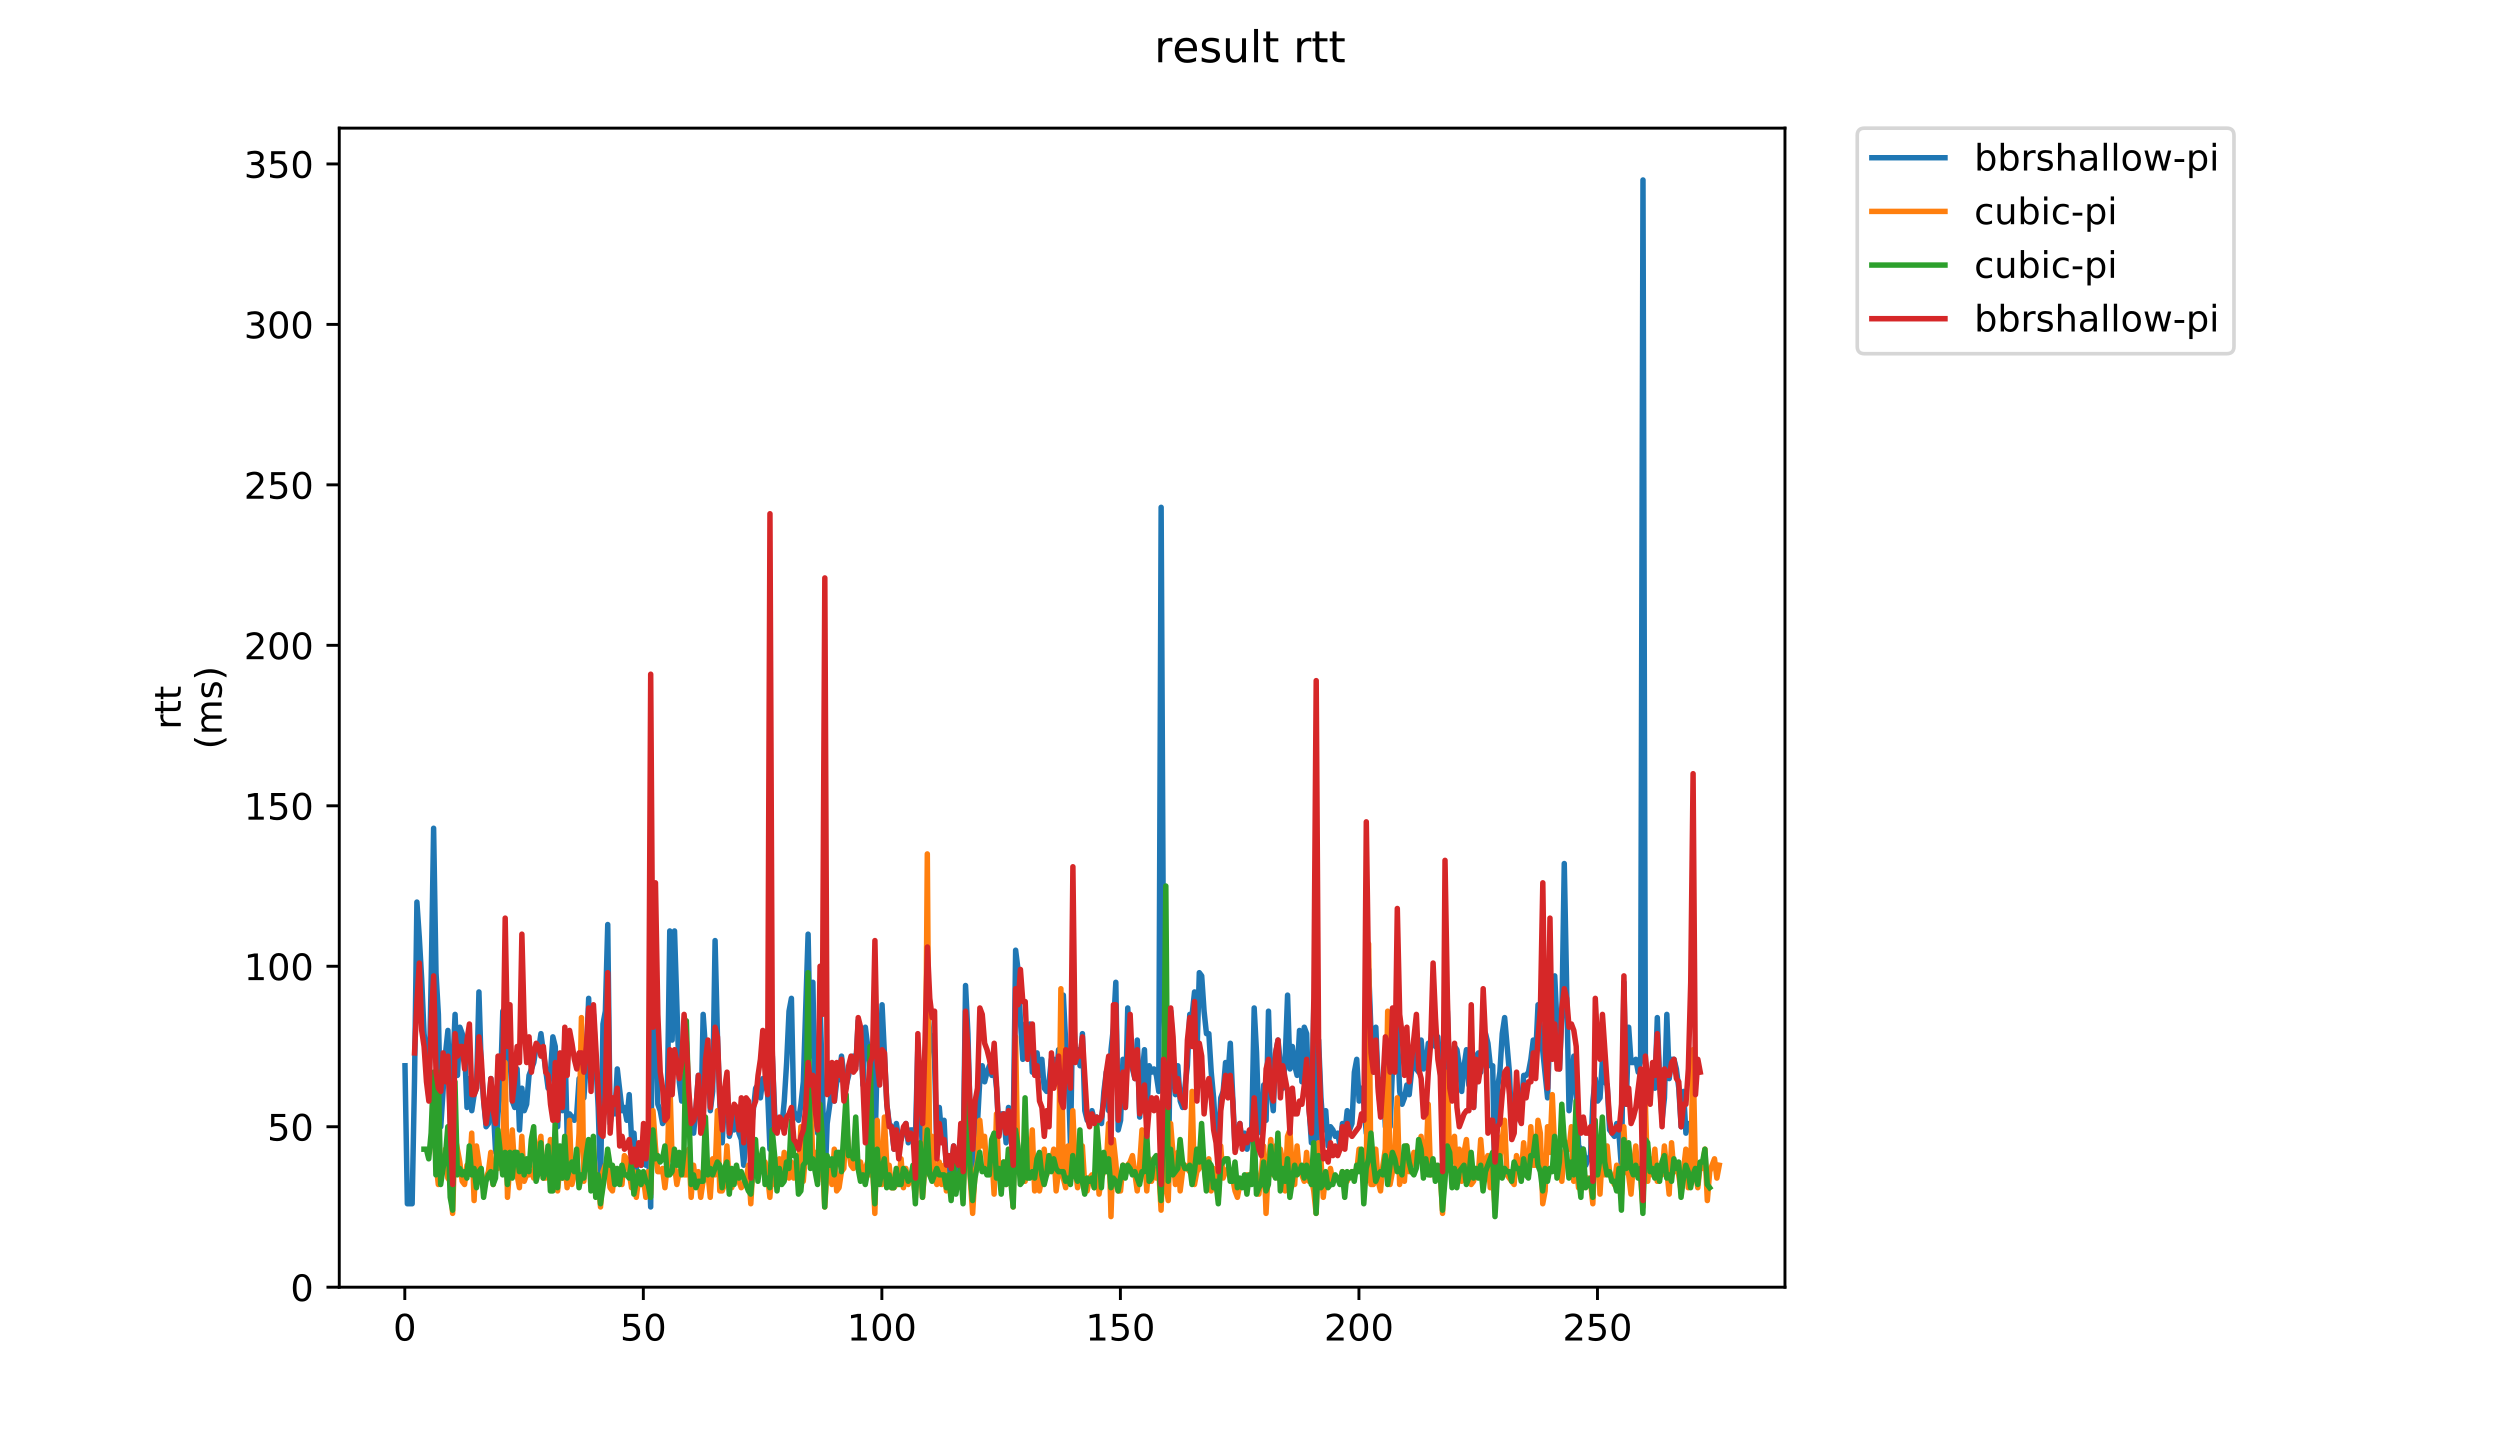 <?xml version="1.0" encoding="utf-8" standalone="no"?>
<!DOCTYPE svg PUBLIC "-//W3C//DTD SVG 1.1//EN"
  "http://www.w3.org/Graphics/SVG/1.1/DTD/svg11.dtd">
<!-- Created with matplotlib (https://matplotlib.org/) -->
<svg height="396pt" version="1.1" viewBox="0 0 684 396" width="684pt" xmlns="http://www.w3.org/2000/svg" xmlns:xlink="http://www.w3.org/1999/xlink">
 <defs>
  <style type="text/css">
*{stroke-linecap:butt;stroke-linejoin:round;}
  </style>
 </defs>
 <g id="figure_1">
  <g id="patch_1">
   <path d="M 0 396 
L 684 396 
L 684 0 
L 0 0 
z
" style="fill:#ffffff;"/>
  </g>
  <g id="axes_1">
   <g id="patch_2">
    <path d="M 92.824 352.174 
L 488.365 352.174 
L 488.365 35.062 
L 92.824 35.062 
z
" style="fill:#ffffff;"/>
   </g>
   <g id="matplotlib.axis_1">
    <g id="xtick_1">
     <g id="line2d_1">
      <defs>
       <path d="M 0 0 
L 0 3.5 
" id="ma678c52f8b" style="stroke:#000000;stroke-width:0.8;"/>
      </defs>
      <g>
       <use style="stroke:#000000;stroke-width:0.8;" x="110.752" xlink:href="#ma678c52f8b" y="352.174"/>
      </g>
     </g>
     <g id="text_1">
      <!-- 0 -->
      <defs>
       <path d="M 31.781 66.406 
Q 24.172 66.406 20.328 58.906 
Q 16.5 51.422 16.5 36.375 
Q 16.5 21.391 20.328 13.891 
Q 24.172 6.391 31.781 6.391 
Q 39.453 6.391 43.281 13.891 
Q 47.125 21.391 47.125 36.375 
Q 47.125 51.422 43.281 58.906 
Q 39.453 66.406 31.781 66.406 
z
M 31.781 74.219 
Q 44.047 74.219 50.516 64.516 
Q 56.984 54.828 56.984 36.375 
Q 56.984 17.969 50.516 8.266 
Q 44.047 -1.422 31.781 -1.422 
Q 19.531 -1.422 13.062 8.266 
Q 6.594 17.969 6.594 36.375 
Q 6.594 54.828 13.062 64.516 
Q 19.531 74.219 31.781 74.219 
z
" id="DejaVuSans-48"/>
      </defs>
      <g transform="translate(107.571 366.773)scale(0.1 -0.1)">
       <use xlink:href="#DejaVuSans-48"/>
      </g>
     </g>
    </g>
    <g id="xtick_2">
     <g id="line2d_2">
      <g>
       <use style="stroke:#000000;stroke-width:0.8;" x="176.016" xlink:href="#ma678c52f8b" y="352.174"/>
      </g>
     </g>
     <g id="text_2">
      <!-- 50 -->
      <defs>
       <path d="M 10.797 72.906 
L 49.516 72.906 
L 49.516 64.594 
L 19.828 64.594 
L 19.828 46.734 
Q 21.969 47.469 24.109 47.828 
Q 26.266 48.188 28.422 48.188 
Q 40.625 48.188 47.75 41.5 
Q 54.891 34.812 54.891 23.391 
Q 54.891 11.625 47.562 5.094 
Q 40.234 -1.422 26.906 -1.422 
Q 22.312 -1.422 17.547 -0.641 
Q 12.797 0.141 7.719 1.703 
L 7.719 11.625 
Q 12.109 9.234 16.797 8.062 
Q 21.484 6.891 26.703 6.891 
Q 35.156 6.891 40.078 11.328 
Q 45.016 15.766 45.016 23.391 
Q 45.016 31 40.078 35.438 
Q 35.156 39.891 26.703 39.891 
Q 22.75 39.891 18.812 39.016 
Q 14.891 38.141 10.797 36.281 
z
" id="DejaVuSans-53"/>
      </defs>
      <g transform="translate(169.653 366.773)scale(0.1 -0.1)">
       <use xlink:href="#DejaVuSans-53"/>
       <use x="63.623" xlink:href="#DejaVuSans-48"/>
      </g>
     </g>
    </g>
    <g id="xtick_3">
     <g id="line2d_3">
      <g>
       <use style="stroke:#000000;stroke-width:0.8;" x="241.279" xlink:href="#ma678c52f8b" y="352.174"/>
      </g>
     </g>
     <g id="text_3">
      <!-- 100 -->
      <defs>
       <path d="M 12.406 8.297 
L 28.516 8.297 
L 28.516 63.922 
L 10.984 60.406 
L 10.984 69.391 
L 28.422 72.906 
L 38.281 72.906 
L 38.281 8.297 
L 54.391 8.297 
L 54.391 0 
L 12.406 0 
z
" id="DejaVuSans-49"/>
      </defs>
      <g transform="translate(231.735 366.773)scale(0.1 -0.1)">
       <use xlink:href="#DejaVuSans-49"/>
       <use x="63.623" xlink:href="#DejaVuSans-48"/>
       <use x="127.246" xlink:href="#DejaVuSans-48"/>
      </g>
     </g>
    </g>
    <g id="xtick_4">
     <g id="line2d_4">
      <g>
       <use style="stroke:#000000;stroke-width:0.8;" x="306.542" xlink:href="#ma678c52f8b" y="352.174"/>
      </g>
     </g>
     <g id="text_4">
      <!-- 150 -->
      <g transform="translate(296.999 366.773)scale(0.1 -0.1)">
       <use xlink:href="#DejaVuSans-49"/>
       <use x="63.623" xlink:href="#DejaVuSans-53"/>
       <use x="127.246" xlink:href="#DejaVuSans-48"/>
      </g>
     </g>
    </g>
    <g id="xtick_5">
     <g id="line2d_5">
      <g>
       <use style="stroke:#000000;stroke-width:0.8;" x="371.806" xlink:href="#ma678c52f8b" y="352.174"/>
      </g>
     </g>
     <g id="text_5">
      <!-- 200 -->
      <defs>
       <path d="M 19.188 8.297 
L 53.609 8.297 
L 53.609 0 
L 7.328 0 
L 7.328 8.297 
Q 12.938 14.109 22.625 23.891 
Q 32.328 33.688 34.812 36.531 
Q 39.547 41.844 41.422 45.531 
Q 43.312 49.219 43.312 52.781 
Q 43.312 58.594 39.234 62.25 
Q 35.156 65.922 28.609 65.922 
Q 23.969 65.922 18.812 64.312 
Q 13.672 62.703 7.812 59.422 
L 7.812 69.391 
Q 13.766 71.781 18.938 73 
Q 24.125 74.219 28.422 74.219 
Q 39.75 74.219 46.484 68.547 
Q 53.219 62.891 53.219 53.422 
Q 53.219 48.922 51.531 44.891 
Q 49.859 40.875 45.406 35.406 
Q 44.188 33.984 37.641 27.219 
Q 31.109 20.453 19.188 8.297 
z
" id="DejaVuSans-50"/>
      </defs>
      <g transform="translate(362.262 366.773)scale(0.1 -0.1)">
       <use xlink:href="#DejaVuSans-50"/>
       <use x="63.623" xlink:href="#DejaVuSans-48"/>
       <use x="127.246" xlink:href="#DejaVuSans-48"/>
      </g>
     </g>
    </g>
    <g id="xtick_6">
     <g id="line2d_6">
      <g>
       <use style="stroke:#000000;stroke-width:0.8;" x="437.069" xlink:href="#ma678c52f8b" y="352.174"/>
      </g>
     </g>
     <g id="text_6">
      <!-- 250 -->
      <g transform="translate(427.525 366.773)scale(0.1 -0.1)">
       <use xlink:href="#DejaVuSans-50"/>
       <use x="63.623" xlink:href="#DejaVuSans-53"/>
       <use x="127.246" xlink:href="#DejaVuSans-48"/>
      </g>
     </g>
    </g>
   </g>
   <g id="matplotlib.axis_2">
    <g id="ytick_1">
     <g id="line2d_7">
      <defs>
       <path d="M 0 0 
L -3.5 0 
" id="m880431f01e" style="stroke:#000000;stroke-width:0.8;"/>
      </defs>
      <g>
       <use style="stroke:#000000;stroke-width:0.8;" x="92.824" xlink:href="#m880431f01e" y="352.174"/>
      </g>
     </g>
     <g id="text_7">
      <!-- 0 -->
      <g transform="translate(79.461 355.973)scale(0.1 -0.1)">
       <use xlink:href="#DejaVuSans-48"/>
      </g>
     </g>
    </g>
    <g id="ytick_2">
     <g id="line2d_8">
      <g>
       <use style="stroke:#000000;stroke-width:0.8;" x="92.824" xlink:href="#m880431f01e" y="308.271"/>
      </g>
     </g>
     <g id="text_8">
      <!-- 50 -->
      <g transform="translate(73.099 312.07)scale(0.1 -0.1)">
       <use xlink:href="#DejaVuSans-53"/>
       <use x="63.623" xlink:href="#DejaVuSans-48"/>
      </g>
     </g>
    </g>
    <g id="ytick_3">
     <g id="line2d_9">
      <g>
       <use style="stroke:#000000;stroke-width:0.8;" x="92.824" xlink:href="#m880431f01e" y="264.368"/>
      </g>
     </g>
     <g id="text_9">
      <!-- 100 -->
      <g transform="translate(66.736 268.167)scale(0.1 -0.1)">
       <use xlink:href="#DejaVuSans-49"/>
       <use x="63.623" xlink:href="#DejaVuSans-48"/>
       <use x="127.246" xlink:href="#DejaVuSans-48"/>
      </g>
     </g>
    </g>
    <g id="ytick_4">
     <g id="line2d_10">
      <g>
       <use style="stroke:#000000;stroke-width:0.8;" x="92.824" xlink:href="#m880431f01e" y="220.465"/>
      </g>
     </g>
     <g id="text_10">
      <!-- 150 -->
      <g transform="translate(66.736 224.264)scale(0.1 -0.1)">
       <use xlink:href="#DejaVuSans-49"/>
       <use x="63.623" xlink:href="#DejaVuSans-53"/>
       <use x="127.246" xlink:href="#DejaVuSans-48"/>
      </g>
     </g>
    </g>
    <g id="ytick_5">
     <g id="line2d_11">
      <g>
       <use style="stroke:#000000;stroke-width:0.8;" x="92.824" xlink:href="#m880431f01e" y="176.562"/>
      </g>
     </g>
     <g id="text_11">
      <!-- 200 -->
      <g transform="translate(66.736 180.361)scale(0.1 -0.1)">
       <use xlink:href="#DejaVuSans-50"/>
       <use x="63.623" xlink:href="#DejaVuSans-48"/>
       <use x="127.246" xlink:href="#DejaVuSans-48"/>
      </g>
     </g>
    </g>
    <g id="ytick_6">
     <g id="line2d_12">
      <g>
       <use style="stroke:#000000;stroke-width:0.8;" x="92.824" xlink:href="#m880431f01e" y="132.659"/>
      </g>
     </g>
     <g id="text_12">
      <!-- 250 -->
      <g transform="translate(66.736 136.458)scale(0.1 -0.1)">
       <use xlink:href="#DejaVuSans-50"/>
       <use x="63.623" xlink:href="#DejaVuSans-53"/>
       <use x="127.246" xlink:href="#DejaVuSans-48"/>
      </g>
     </g>
    </g>
    <g id="ytick_7">
     <g id="line2d_13">
      <g>
       <use style="stroke:#000000;stroke-width:0.8;" x="92.824" xlink:href="#m880431f01e" y="88.756"/>
      </g>
     </g>
     <g id="text_13">
      <!-- 300 -->
      <defs>
       <path d="M 40.578 39.312 
Q 47.656 37.797 51.625 33 
Q 55.609 28.219 55.609 21.188 
Q 55.609 10.406 48.188 4.484 
Q 40.766 -1.422 27.094 -1.422 
Q 22.516 -1.422 17.656 -0.516 
Q 12.797 0.391 7.625 2.203 
L 7.625 11.719 
Q 11.719 9.328 16.594 8.109 
Q 21.484 6.891 26.812 6.891 
Q 36.078 6.891 40.938 10.547 
Q 45.797 14.203 45.797 21.188 
Q 45.797 27.641 41.281 31.266 
Q 36.766 34.906 28.719 34.906 
L 20.219 34.906 
L 20.219 43.016 
L 29.109 43.016 
Q 36.375 43.016 40.234 45.922 
Q 44.094 48.828 44.094 54.297 
Q 44.094 59.906 40.109 62.906 
Q 36.141 65.922 28.719 65.922 
Q 24.656 65.922 20.016 65.031 
Q 15.375 64.156 9.812 62.312 
L 9.812 71.094 
Q 15.438 72.656 20.344 73.438 
Q 25.25 74.219 29.594 74.219 
Q 40.828 74.219 47.359 69.109 
Q 53.906 64.016 53.906 55.328 
Q 53.906 49.266 50.438 45.094 
Q 46.969 40.922 40.578 39.312 
z
" id="DejaVuSans-51"/>
      </defs>
      <g transform="translate(66.736 92.555)scale(0.1 -0.1)">
       <use xlink:href="#DejaVuSans-51"/>
       <use x="63.623" xlink:href="#DejaVuSans-48"/>
       <use x="127.246" xlink:href="#DejaVuSans-48"/>
      </g>
     </g>
    </g>
    <g id="ytick_8">
     <g id="line2d_14">
      <g>
       <use style="stroke:#000000;stroke-width:0.8;" x="92.824" xlink:href="#m880431f01e" y="44.853"/>
      </g>
     </g>
     <g id="text_14">
      <!-- 350 -->
      <g transform="translate(66.736 48.652)scale(0.1 -0.1)">
       <use xlink:href="#DejaVuSans-51"/>
       <use x="63.623" xlink:href="#DejaVuSans-53"/>
       <use x="127.246" xlink:href="#DejaVuSans-48"/>
      </g>
     </g>
    </g>
    <g id="text_15">
     <!-- rtt -->
     <defs>
      <path d="M 41.109 46.297 
Q 39.594 47.172 37.812 47.578 
Q 36.031 48 33.891 48 
Q 26.266 48 22.188 43.047 
Q 18.109 38.094 18.109 28.812 
L 18.109 0 
L 9.078 0 
L 9.078 54.688 
L 18.109 54.688 
L 18.109 46.188 
Q 20.953 51.172 25.484 53.578 
Q 30.031 56 36.531 56 
Q 37.453 56 38.578 55.875 
Q 39.703 55.766 41.062 55.516 
z
" id="DejaVuSans-114"/>
      <path d="M 18.312 70.219 
L 18.312 54.688 
L 36.812 54.688 
L 36.812 47.703 
L 18.312 47.703 
L 18.312 18.016 
Q 18.312 11.328 20.141 9.422 
Q 21.969 7.516 27.594 7.516 
L 36.812 7.516 
L 36.812 0 
L 27.594 0 
Q 17.188 0 13.234 3.875 
Q 9.281 7.766 9.281 18.016 
L 9.281 47.703 
L 2.688 47.703 
L 2.688 54.688 
L 9.281 54.688 
L 9.281 70.219 
z
" id="DejaVuSans-116"/>
     </defs>
     <g transform="translate(49.459 199.594)rotate(-90)scale(0.1 -0.1)">
      <use xlink:href="#DejaVuSans-114"/>
      <use x="41.113" xlink:href="#DejaVuSans-116"/>
      <use x="80.322" xlink:href="#DejaVuSans-116"/>
     </g>
     <!-- (ms) -->
     <defs>
      <path d="M 31 75.875 
Q 24.469 64.656 21.281 53.656 
Q 18.109 42.672 18.109 31.391 
Q 18.109 20.125 21.312 9.062 
Q 24.516 -2 31 -13.188 
L 23.188 -13.188 
Q 15.875 -1.703 12.234 9.375 
Q 8.594 20.453 8.594 31.391 
Q 8.594 42.281 12.203 53.312 
Q 15.828 64.359 23.188 75.875 
z
" id="DejaVuSans-40"/>
      <path d="M 52 44.188 
Q 55.375 50.25 60.062 53.125 
Q 64.75 56 71.094 56 
Q 79.641 56 84.281 50.016 
Q 88.922 44.047 88.922 33.016 
L 88.922 0 
L 79.891 0 
L 79.891 32.719 
Q 79.891 40.578 77.094 44.375 
Q 74.312 48.188 68.609 48.188 
Q 61.625 48.188 57.562 43.547 
Q 53.516 38.922 53.516 30.906 
L 53.516 0 
L 44.484 0 
L 44.484 32.719 
Q 44.484 40.625 41.703 44.406 
Q 38.922 48.188 33.109 48.188 
Q 26.219 48.188 22.156 43.531 
Q 18.109 38.875 18.109 30.906 
L 18.109 0 
L 9.078 0 
L 9.078 54.688 
L 18.109 54.688 
L 18.109 46.188 
Q 21.188 51.219 25.484 53.609 
Q 29.781 56 35.688 56 
Q 41.656 56 45.828 52.969 
Q 50 49.953 52 44.188 
z
" id="DejaVuSans-109"/>
      <path d="M 44.281 53.078 
L 44.281 44.578 
Q 40.484 46.531 36.375 47.5 
Q 32.281 48.484 27.875 48.484 
Q 21.188 48.484 17.844 46.438 
Q 14.5 44.391 14.5 40.281 
Q 14.5 37.156 16.891 35.375 
Q 19.281 33.594 26.516 31.984 
L 29.594 31.297 
Q 39.156 29.25 43.188 25.516 
Q 47.219 21.781 47.219 15.094 
Q 47.219 7.469 41.188 3.016 
Q 35.156 -1.422 24.609 -1.422 
Q 20.219 -1.422 15.453 -0.562 
Q 10.688 0.297 5.422 2 
L 5.422 11.281 
Q 10.406 8.688 15.234 7.391 
Q 20.062 6.109 24.812 6.109 
Q 31.156 6.109 34.562 8.281 
Q 37.984 10.453 37.984 14.406 
Q 37.984 18.062 35.516 20.016 
Q 33.062 21.969 24.703 23.781 
L 21.578 24.516 
Q 13.234 26.266 9.516 29.906 
Q 5.812 33.547 5.812 39.891 
Q 5.812 47.609 11.281 51.797 
Q 16.75 56 26.812 56 
Q 31.781 56 36.172 55.266 
Q 40.578 54.547 44.281 53.078 
z
" id="DejaVuSans-115"/>
      <path d="M 8.016 75.875 
L 15.828 75.875 
Q 23.141 64.359 26.781 53.312 
Q 30.422 42.281 30.422 31.391 
Q 30.422 20.453 26.781 9.375 
Q 23.141 -1.703 15.828 -13.188 
L 8.016 -13.188 
Q 14.5 -2 17.703 9.062 
Q 20.906 20.125 20.906 31.391 
Q 20.906 42.672 17.703 53.656 
Q 14.5 64.656 8.016 75.875 
z
" id="DejaVuSans-41"/>
     </defs>
     <g transform="translate(60.657 204.995)rotate(-90)scale(0.1 -0.1)">
      <use xlink:href="#DejaVuSans-40"/>
      <use x="39.014" xlink:href="#DejaVuSans-109"/>
      <use x="136.426" xlink:href="#DejaVuSans-115"/>
      <use x="188.525" xlink:href="#DejaVuSans-41"/>
     </g>
    </g>
   </g>
   <g id="line2d_15">
    <path clip-path="url(#p7131987685)" d="M 110.803 291.588 
L 111.456 329.345 
L 112.761 329.345 
L 113.414 295.1 
L 114.066 246.807 
L 114.719 256.466 
L 115.371 267.88 
L 116.024 282.807 
L 116.677 288.954 
L 117.329 300.369 
L 117.982 267.002 
L 118.635 226.611 
L 119.287 266.124 
L 119.94 277.539 
L 120.593 308.271 
L 121.898 288.076 
L 122.55 281.929 
L 123.203 307.393 
L 124.508 277.539 
L 125.161 294.222 
L 125.814 281.051 
L 126.466 282.807 
L 127.119 287.198 
L 127.772 303.003 
L 128.424 295.1 
L 129.077 303.881 
L 129.729 299.491 
L 130.382 297.734 
L 131.035 271.393 
L 131.687 292.466 
L 132.34 301.247 
L 132.993 308.271 
L 133.645 307.393 
L 134.298 295.1 
L 134.951 303.003 
L 135.603 315.296 
L 136.256 304.759 
L 136.908 297.734 
L 137.561 276.661 
L 138.214 275.783 
L 138.866 292.466 
L 139.519 288.954 
L 140.172 301.247 
L 140.824 303.003 
L 141.477 292.466 
L 142.129 309.149 
L 142.782 297.734 
L 143.435 303.881 
L 144.087 302.125 
L 144.74 294.222 
L 146.045 290.71 
L 146.698 286.32 
L 147.351 287.198 
L 148.003 282.807 
L 149.961 297.734 
L 150.614 293.344 
L 151.266 283.685 
L 151.919 286.32 
L 152.572 308.271 
L 153.224 290.71 
L 153.877 303.881 
L 154.53 284.563 
L 155.182 310.905 
L 155.835 304.759 
L 157.14 306.515 
L 157.793 304.759 
L 158.445 295.1 
L 159.098 298.612 
L 159.751 300.369 
L 160.403 290.71 
L 161.056 273.149 
L 161.709 295.978 
L 162.361 277.539 
L 163.666 303.003 
L 164.319 324.076 
L 164.972 280.173 
L 165.624 276.661 
L 166.277 252.953 
L 166.93 307.393 
L 167.582 302.125 
L 168.235 304.759 
L 168.887 292.466 
L 170.193 303.881 
L 170.845 303.003 
L 171.498 306.515 
L 172.151 299.491 
L 172.803 311.783 
L 173.456 310.027 
L 174.109 319.686 
L 174.761 313.539 
L 175.414 318.808 
L 176.066 312.661 
L 176.719 318.808 
L 177.372 313.539 
L 178.024 330.223 
L 178.677 245.929 
L 179.33 276.661 
L 179.982 302.125 
L 180.635 303.881 
L 181.288 307.393 
L 181.94 306.515 
L 182.593 299.491 
L 183.245 254.709 
L 183.898 284.563 
L 184.551 254.709 
L 185.856 295.978 
L 186.509 301.247 
L 187.161 294.222 
L 187.814 298.612 
L 188.467 302.125 
L 189.119 304.759 
L 189.772 310.027 
L 190.424 303.003 
L 191.077 294.222 
L 191.73 308.271 
L 192.382 277.539 
L 193.035 287.198 
L 193.688 288.954 
L 194.34 303.881 
L 194.993 298.612 
L 195.645 257.344 
L 196.298 283.685 
L 196.951 302.125 
L 197.603 312.661 
L 198.256 299.491 
L 198.909 296.856 
L 199.561 310.905 
L 200.214 308.271 
L 200.867 309.149 
L 201.519 303.003 
L 202.172 310.027 
L 202.824 311.783 
L 203.477 318.808 
L 204.13 310.905 
L 204.782 312.661 
L 205.435 310.027 
L 206.74 297.734 
L 207.393 296.856 
L 208.046 300.369 
L 208.698 295.1 
L 210.003 298.612 
L 210.656 314.418 
L 211.309 288.954 
L 211.961 304.759 
L 212.614 309.149 
L 213.267 307.393 
L 213.919 308.271 
L 214.572 301.247 
L 215.225 290.71 
L 215.877 276.661 
L 216.53 273.149 
L 217.182 303.881 
L 217.835 305.637 
L 218.488 306.515 
L 219.14 302.125 
L 219.793 295.978 
L 221.098 255.587 
L 221.751 288.954 
L 222.403 268.758 
L 223.056 304.759 
L 223.709 310.027 
L 224.361 274.027 
L 225.014 296.856 
L 225.667 324.954 
L 226.319 307.393 
L 227.625 297.734 
L 228.277 301.247 
L 228.93 295.978 
L 229.582 295.1 
L 230.235 288.954 
L 230.888 294.222 
L 231.54 296.856 
L 232.193 294.222 
L 232.846 289.832 
L 233.498 288.954 
L 234.151 291.588 
L 234.804 279.295 
L 235.456 283.685 
L 236.109 296.856 
L 236.761 281.051 
L 238.067 291.588 
L 238.719 288.076 
L 239.372 315.296 
L 240.025 288.076 
L 240.677 293.344 
L 241.33 274.905 
L 242.635 302.125 
L 243.288 307.393 
L 243.94 308.271 
L 244.593 314.418 
L 245.246 307.393 
L 245.898 311.783 
L 246.551 311.783 
L 247.204 309.149 
L 247.856 307.393 
L 248.509 312.661 
L 249.161 309.149 
L 249.814 309.149 
L 250.467 310.905 
L 251.119 286.32 
L 251.772 303.003 
L 252.425 315.296 
L 253.077 291.588 
L 253.73 274.905 
L 254.383 282.807 
L 255.035 283.685 
L 255.688 289.832 
L 256.34 315.296 
L 256.993 303.003 
L 257.646 310.905 
L 258.298 306.515 
L 258.951 320.564 
L 259.604 317.052 
L 260.256 320.564 
L 260.909 313.539 
L 261.562 317.93 
L 262.214 320.564 
L 262.867 310.905 
L 263.519 317.93 
L 264.172 269.636 
L 264.825 282.807 
L 265.477 307.393 
L 266.13 323.198 
L 266.783 307.393 
L 267.435 307.393 
L 268.088 295.1 
L 268.741 291.588 
L 269.393 295.978 
L 270.046 293.344 
L 270.698 291.588 
L 271.351 294.222 
L 272.004 291.588 
L 272.656 297.734 
L 273.309 310.027 
L 273.962 304.759 
L 274.614 304.759 
L 275.267 312.661 
L 275.919 303.003 
L 276.572 310.027 
L 277.225 308.271 
L 277.877 259.978 
L 278.53 265.246 
L 279.183 279.295 
L 279.835 289.832 
L 280.488 280.173 
L 281.141 285.442 
L 281.793 280.173 
L 282.446 293.344 
L 283.098 293.344 
L 283.751 288.076 
L 284.404 294.222 
L 285.056 289.832 
L 285.709 297.734 
L 286.362 298.612 
L 287.014 295.978 
L 287.667 289.832 
L 288.32 289.832 
L 288.972 295.978 
L 289.625 287.198 
L 290.277 298.612 
L 290.93 272.271 
L 291.583 285.442 
L 292.235 293.344 
L 292.888 313.539 
L 293.541 274.027 
L 294.193 288.076 
L 294.846 287.198 
L 295.499 291.588 
L 296.151 282.807 
L 296.804 303.881 
L 297.456 306.515 
L 298.109 306.515 
L 298.762 303.881 
L 299.414 306.515 
L 300.067 305.637 
L 301.372 307.393 
L 302.025 298.612 
L 302.677 293.344 
L 303.33 303.881 
L 303.983 287.198 
L 304.635 281.051 
L 305.288 268.758 
L 305.941 309.149 
L 306.593 306.515 
L 307.246 289.832 
L 307.899 303.003 
L 308.551 275.783 
L 309.204 287.198 
L 309.856 292.466 
L 310.509 295.1 
L 311.162 284.563 
L 311.814 305.637 
L 312.467 294.222 
L 313.12 287.198 
L 313.772 304.759 
L 314.425 291.588 
L 315.078 293.344 
L 315.73 292.466 
L 316.383 294.222 
L 317.035 298.612 
L 317.688 138.805 
L 318.341 267.88 
L 319.646 323.198 
L 320.299 276.661 
L 321.604 299.491 
L 322.256 291.588 
L 322.909 301.247 
L 323.562 303.003 
L 324.867 291.588 
L 325.52 277.539 
L 326.172 277.539 
L 326.825 271.393 
L 327.478 288.954 
L 328.13 266.124 
L 328.783 267.002 
L 329.435 276.661 
L 330.088 282.807 
L 330.741 282.807 
L 331.393 293.344 
L 332.046 300.369 
L 332.699 310.905 
L 333.351 313.539 
L 334.004 300.369 
L 334.657 298.612 
L 335.309 290.71 
L 335.962 294.222 
L 336.614 285.442 
L 337.92 314.418 
L 338.572 310.027 
L 339.225 307.393 
L 339.878 312.661 
L 340.53 310.027 
L 341.183 314.418 
L 341.836 310.905 
L 342.488 308.271 
L 343.141 275.783 
L 343.793 288.076 
L 344.446 308.271 
L 345.099 310.027 
L 345.751 296.856 
L 346.404 306.515 
L 347.057 276.661 
L 347.709 297.734 
L 348.362 303.881 
L 349.014 288.076 
L 349.667 284.563 
L 350.972 297.734 
L 351.625 289.832 
L 352.278 272.271 
L 352.93 292.466 
L 353.583 286.32 
L 354.236 291.588 
L 354.888 294.222 
L 355.541 281.929 
L 356.193 295.978 
L 356.846 281.051 
L 357.499 282.807 
L 358.151 303.003 
L 358.804 312.661 
L 359.457 274.905 
L 360.109 329.345 
L 360.762 284.563 
L 361.415 300.369 
L 362.067 309.149 
L 362.72 303.881 
L 363.372 313.539 
L 364.025 308.271 
L 364.678 309.149 
L 365.33 310.905 
L 365.983 310.027 
L 366.636 313.539 
L 367.288 307.393 
L 367.941 310.027 
L 368.594 303.881 
L 369.246 309.149 
L 369.899 307.393 
L 370.551 293.344 
L 371.204 289.832 
L 371.857 301.247 
L 372.509 297.734 
L 373.162 302.125 
L 373.815 310.027 
L 374.467 265.246 
L 375.12 282.807 
L 375.772 293.344 
L 376.425 281.051 
L 377.078 296.856 
L 377.73 303.881 
L 378.383 295.1 
L 379.036 308.271 
L 379.688 303.881 
L 380.341 308.271 
L 381.646 275.783 
L 382.299 281.929 
L 382.951 298.612 
L 383.604 302.125 
L 384.257 300.369 
L 384.909 296.856 
L 385.562 299.491 
L 386.867 286.32 
L 387.52 292.466 
L 388.173 293.344 
L 388.825 284.563 
L 389.478 292.466 
L 390.13 291.588 
L 390.783 285.442 
L 391.436 285.442 
L 392.088 279.295 
L 392.741 286.32 
L 393.394 283.685 
L 394.046 292.466 
L 395.352 313.539 
L 396.004 276.661 
L 396.657 296.856 
L 397.309 299.491 
L 397.962 286.32 
L 398.615 287.198 
L 399.267 291.588 
L 399.92 298.612 
L 400.573 291.588 
L 401.225 287.198 
L 401.878 296.856 
L 402.53 286.32 
L 403.183 303.003 
L 403.836 288.954 
L 404.488 288.076 
L 405.141 293.344 
L 405.794 282.807 
L 406.446 282.807 
L 407.099 285.442 
L 407.752 291.588 
L 408.404 291.588 
L 409.057 327.588 
L 409.709 297.734 
L 410.362 293.344 
L 411.015 282.807 
L 411.667 278.417 
L 412.973 293.344 
L 413.625 309.149 
L 414.278 307.393 
L 414.931 304.759 
L 415.583 305.637 
L 416.236 303.003 
L 416.888 294.222 
L 417.541 294.222 
L 418.194 293.344 
L 418.846 289.832 
L 419.499 284.563 
L 420.152 288.954 
L 420.804 274.905 
L 423.415 300.369 
L 424.067 280.173 
L 424.72 280.173 
L 425.373 267.002 
L 426.025 281.051 
L 426.678 292.466 
L 427.331 277.539 
L 427.983 236.27 
L 429.288 303.881 
L 429.941 297.734 
L 430.594 288.954 
L 431.246 298.612 
L 431.899 313.539 
L 432.552 314.418 
L 433.204 314.418 
L 433.857 318.808 
L 434.51 317.052 
L 435.162 316.174 
L 435.815 301.247 
L 436.467 295.1 
L 437.12 301.247 
L 437.773 300.369 
L 438.425 289.832 
L 439.078 295.978 
L 439.731 296.856 
L 440.383 309.149 
L 441.689 310.905 
L 442.341 307.393 
L 442.994 310.905 
L 443.646 319.686 
L 444.299 268.758 
L 444.952 302.125 
L 445.604 281.051 
L 446.257 290.71 
L 446.91 290.71 
L 447.562 289.832 
L 448.215 293.344 
L 448.868 289.832 
L 449.52 49.243 
L 450.173 290.71 
L 450.825 297.734 
L 451.478 299.491 
L 452.131 292.466 
L 452.783 297.734 
L 453.436 278.417 
L 454.089 295.978 
L 454.741 306.515 
L 455.394 300.369 
L 456.046 277.539 
L 456.699 295.1 
L 457.352 289.832 
L 458.004 289.832 
L 458.657 292.466 
L 459.31 297.734 
L 459.962 308.271 
L 460.615 298.612 
L 461.268 310.027 
L 461.92 307.393 
L 462.573 308.271 
L 462.573 308.271 
" style="fill:none;stroke:#1f77b4;stroke-linecap:square;stroke-width:1.5;"/>
   </g>
   <g id="line2d_16">
    <path clip-path="url(#p7131987685)" d="M 118.616 303.881 
L 119.269 317.93 
L 119.922 324.076 
L 120.574 319.686 
L 121.227 320.564 
L 121.88 314.418 
L 122.532 322.32 
L 123.185 323.198 
L 123.837 331.979 
L 124.49 310.905 
L 125.795 317.93 
L 126.448 323.198 
L 127.101 324.076 
L 127.753 318.808 
L 128.406 320.564 
L 129.059 310.027 
L 129.711 328.467 
L 130.364 313.539 
L 131.669 322.32 
L 132.322 323.198 
L 132.974 322.32 
L 133.627 320.564 
L 134.28 315.296 
L 134.932 324.076 
L 135.585 317.93 
L 136.238 319.686 
L 136.89 318.808 
L 137.543 315.296 
L 138.195 290.71 
L 138.848 327.588 
L 140.153 309.149 
L 140.806 319.686 
L 141.459 321.442 
L 142.111 324.954 
L 142.764 310.905 
L 143.416 323.198 
L 144.069 321.442 
L 144.722 321.442 
L 145.374 320.564 
L 146.027 322.32 
L 146.68 315.296 
L 147.332 314.418 
L 147.985 310.905 
L 148.638 322.32 
L 149.29 322.32 
L 149.943 319.686 
L 150.595 311.783 
L 151.248 321.442 
L 151.901 318.808 
L 152.553 325.832 
L 153.206 318.808 
L 153.859 322.32 
L 154.511 317.052 
L 155.164 324.954 
L 155.817 306.515 
L 156.469 324.076 
L 157.122 321.442 
L 157.774 320.564 
L 158.427 310.027 
L 159.08 278.417 
L 159.732 323.198 
L 160.385 316.174 
L 161.038 318.808 
L 161.69 317.93 
L 162.343 313.539 
L 162.996 323.198 
L 163.648 322.32 
L 164.301 330.223 
L 164.953 320.564 
L 165.606 318.808 
L 166.259 318.808 
L 166.911 324.954 
L 167.564 325.832 
L 168.217 319.686 
L 168.869 320.564 
L 170.174 324.076 
L 170.827 316.174 
L 171.48 317.052 
L 172.132 320.564 
L 172.785 324.954 
L 173.438 320.564 
L 174.09 327.588 
L 174.743 322.32 
L 175.396 324.076 
L 176.048 322.32 
L 176.701 327.588 
L 177.353 320.564 
L 178.006 326.71 
L 178.659 303.881 
L 179.311 313.539 
L 179.964 320.564 
L 180.617 320.564 
L 181.269 319.686 
L 181.922 324.954 
L 182.575 318.808 
L 183.227 294.222 
L 183.88 317.052 
L 184.532 318.808 
L 185.185 324.076 
L 185.838 320.564 
L 186.49 320.564 
L 187.143 321.442 
L 187.796 321.442 
L 188.448 314.418 
L 189.101 327.588 
L 189.754 318.808 
L 190.406 324.076 
L 191.059 320.564 
L 191.711 327.588 
L 192.364 323.198 
L 193.017 320.564 
L 193.669 320.564 
L 194.322 327.588 
L 194.975 317.052 
L 195.627 321.442 
L 196.28 303.881 
L 196.932 325.832 
L 197.585 325.832 
L 198.238 324.076 
L 198.89 313.539 
L 199.543 324.076 
L 200.196 324.954 
L 200.848 322.32 
L 201.501 320.564 
L 202.154 323.198 
L 202.806 324.954 
L 204.111 323.198 
L 204.764 318.808 
L 205.417 329.345 
L 206.069 317.93 
L 206.722 317.93 
L 207.375 320.564 
L 208.027 319.686 
L 208.68 320.564 
L 209.333 317.93 
L 209.985 321.442 
L 210.638 327.588 
L 211.29 318.808 
L 211.943 324.076 
L 212.596 324.076 
L 213.248 317.052 
L 213.901 323.198 
L 214.554 315.296 
L 215.206 321.442 
L 215.859 322.32 
L 216.512 317.93 
L 217.164 322.32 
L 217.817 320.564 
L 218.469 321.442 
L 219.122 308.271 
L 219.775 323.198 
L 220.427 315.296 
L 221.08 317.93 
L 221.733 296.856 
L 222.385 317.93 
L 223.038 315.296 
L 223.69 323.198 
L 224.343 312.661 
L 224.996 316.174 
L 225.648 330.223 
L 226.301 319.686 
L 226.954 318.808 
L 227.606 324.076 
L 228.259 314.418 
L 228.912 325.832 
L 229.564 324.954 
L 230.217 320.564 
L 230.869 319.686 
L 231.522 307.393 
L 232.175 314.418 
L 232.827 318.808 
L 233.48 319.686 
L 234.133 317.052 
L 234.785 317.93 
L 235.438 317.93 
L 236.091 321.442 
L 237.396 317.93 
L 238.048 321.442 
L 238.701 317.93 
L 239.354 331.979 
L 240.006 306.515 
L 240.659 323.198 
L 241.312 324.076 
L 241.964 305.637 
L 242.617 318.808 
L 243.27 318.808 
L 243.922 324.954 
L 244.575 324.954 
L 245.88 323.198 
L 246.533 317.052 
L 247.185 324.954 
L 247.838 319.686 
L 248.491 324.076 
L 249.143 321.442 
L 249.796 321.442 
L 250.448 327.588 
L 251.101 315.296 
L 251.754 318.808 
L 252.406 327.588 
L 253.059 318.808 
L 253.712 233.636 
L 254.364 321.442 
L 255.017 310.905 
L 255.67 322.32 
L 256.322 324.076 
L 256.975 317.93 
L 257.627 324.076 
L 258.28 318.808 
L 258.933 325.832 
L 259.585 322.32 
L 260.238 326.71 
L 260.891 324.076 
L 262.196 324.076 
L 262.849 321.442 
L 263.501 325.832 
L 264.154 310.027 
L 264.806 309.149 
L 265.459 322.32 
L 266.112 331.979 
L 266.764 320.564 
L 267.417 317.93 
L 268.07 306.515 
L 268.722 313.539 
L 269.375 310.905 
L 270.027 320.564 
L 270.68 319.686 
L 271.333 315.296 
L 271.985 326.71 
L 272.638 304.759 
L 273.291 321.442 
L 274.596 317.93 
L 275.249 324.076 
L 275.901 318.808 
L 276.554 321.442 
L 277.206 330.223 
L 277.859 283.685 
L 278.512 320.564 
L 279.164 317.93 
L 279.817 321.442 
L 280.47 323.198 
L 281.122 314.418 
L 281.775 319.686 
L 282.428 309.149 
L 283.08 325.832 
L 283.733 318.808 
L 284.385 325.832 
L 285.038 322.32 
L 285.691 314.418 
L 286.343 321.442 
L 287.649 317.93 
L 288.301 314.418 
L 288.954 325.832 
L 289.607 320.564 
L 290.259 270.515 
L 290.912 322.32 
L 291.564 324.954 
L 292.217 313.539 
L 292.87 323.198 
L 293.522 303.881 
L 294.175 319.686 
L 294.828 324.954 
L 296.133 313.539 
L 296.785 324.076 
L 297.438 325.832 
L 298.091 322.32 
L 298.743 321.442 
L 299.396 324.954 
L 300.049 316.174 
L 300.701 326.71 
L 301.354 322.32 
L 302.659 318.808 
L 303.312 307.393 
L 303.964 332.857 
L 304.617 311.783 
L 305.27 317.93 
L 305.922 325.832 
L 306.575 325.832 
L 307.228 318.808 
L 307.88 319.686 
L 309.186 317.93 
L 309.838 316.174 
L 311.143 325.832 
L 311.796 318.808 
L 312.449 309.149 
L 313.101 314.418 
L 313.754 325.832 
L 314.407 317.052 
L 315.059 323.198 
L 315.712 319.686 
L 316.365 322.32 
L 317.017 319.686 
L 317.67 331.101 
L 318.322 313.539 
L 318.975 324.076 
L 319.628 328.467 
L 320.28 307.393 
L 321.586 324.076 
L 322.238 315.296 
L 322.891 325.832 
L 323.543 320.564 
L 324.196 318.808 
L 325.501 320.564 
L 326.154 298.612 
L 326.807 324.076 
L 327.459 320.564 
L 328.112 319.686 
L 328.765 312.661 
L 330.07 324.076 
L 330.722 317.052 
L 331.375 325.832 
L 332.028 319.686 
L 332.68 324.076 
L 333.333 327.588 
L 333.986 313.539 
L 334.638 322.32 
L 335.291 320.564 
L 335.944 319.686 
L 336.596 321.442 
L 337.249 322.32 
L 337.901 325.832 
L 338.554 327.588 
L 339.207 324.076 
L 341.165 321.442 
L 341.817 323.198 
L 342.47 321.442 
L 343.123 317.93 
L 344.428 326.71 
L 345.08 321.442 
L 345.733 313.539 
L 346.386 331.979 
L 347.038 318.808 
L 347.691 311.783 
L 348.344 321.442 
L 348.996 313.539 
L 349.649 322.32 
L 350.301 314.418 
L 350.954 317.93 
L 351.607 325.832 
L 352.259 310.905 
L 352.912 309.149 
L 353.565 320.564 
L 354.217 324.076 
L 354.87 313.539 
L 355.523 320.564 
L 356.175 321.442 
L 356.828 323.198 
L 357.48 315.296 
L 358.133 323.198 
L 358.786 322.32 
L 359.438 325.832 
L 360.091 331.979 
L 360.744 312.661 
L 361.396 317.052 
L 362.049 327.588 
L 362.702 321.442 
L 363.354 324.076 
L 364.007 319.686 
L 364.659 323.198 
L 365.312 322.32 
L 365.965 322.32 
L 366.617 323.198 
L 367.27 320.564 
L 367.923 323.198 
L 368.575 323.198 
L 369.228 321.442 
L 369.881 320.564 
L 371.186 320.564 
L 371.838 314.418 
L 372.491 319.686 
L 373.144 316.174 
L 373.796 323.198 
L 374.449 258.222 
L 375.102 324.076 
L 375.754 324.076 
L 376.407 314.418 
L 377.059 323.198 
L 377.712 325.832 
L 378.365 318.808 
L 379.017 314.418 
L 379.67 276.661 
L 380.323 324.076 
L 380.975 320.564 
L 381.628 314.418 
L 382.281 300.369 
L 382.933 324.076 
L 383.586 317.93 
L 384.238 323.198 
L 384.891 313.539 
L 385.544 320.564 
L 386.196 318.808 
L 386.849 315.296 
L 387.502 317.93 
L 388.154 317.052 
L 388.807 310.905 
L 389.46 319.686 
L 390.112 318.808 
L 390.765 302.125 
L 391.417 321.442 
L 392.07 318.808 
L 392.723 318.808 
L 393.375 319.686 
L 394.028 319.686 
L 394.681 331.979 
L 395.986 293.344 
L 396.639 318.808 
L 397.291 317.052 
L 397.944 310.905 
L 398.596 323.198 
L 399.249 314.418 
L 399.902 323.198 
L 400.554 315.296 
L 401.207 311.783 
L 401.86 319.686 
L 402.512 324.076 
L 403.165 323.198 
L 403.817 320.564 
L 404.47 321.442 
L 405.123 311.783 
L 405.775 319.686 
L 407.081 316.174 
L 407.733 324.954 
L 408.386 321.442 
L 409.039 330.223 
L 409.691 310.905 
L 410.344 317.052 
L 411.649 306.515 
L 412.302 321.442 
L 414.26 324.076 
L 414.912 316.174 
L 416.218 321.442 
L 416.87 312.661 
L 417.523 319.686 
L 418.175 321.442 
L 418.828 308.271 
L 419.481 318.808 
L 420.133 318.808 
L 420.786 306.515 
L 421.439 310.027 
L 422.091 329.345 
L 422.744 325.832 
L 423.397 308.271 
L 424.049 315.296 
L 424.702 299.491 
L 425.354 314.418 
L 426.007 317.93 
L 426.66 314.418 
L 427.312 323.198 
L 427.965 316.174 
L 428.618 312.661 
L 429.27 314.418 
L 429.923 308.271 
L 430.575 323.198 
L 431.228 317.93 
L 431.881 324.954 
L 432.533 323.198 
L 433.186 324.954 
L 433.839 322.32 
L 434.491 322.32 
L 435.144 323.198 
L 435.797 329.345 
L 436.449 311.783 
L 437.102 311.783 
L 437.754 326.71 
L 438.407 315.296 
L 439.06 321.442 
L 439.712 313.539 
L 440.365 320.564 
L 441.67 324.076 
L 442.323 318.808 
L 442.976 325.832 
L 443.628 326.71 
L 444.281 308.271 
L 444.933 320.564 
L 445.586 321.442 
L 446.239 326.71 
L 446.891 318.808 
L 447.544 313.539 
L 448.197 321.442 
L 448.849 321.442 
L 449.502 330.223 
L 450.155 301.247 
L 450.807 323.198 
L 451.46 317.052 
L 452.112 321.442 
L 452.765 314.418 
L 453.418 323.198 
L 454.07 321.442 
L 454.723 321.442 
L 455.376 313.539 
L 456.681 326.71 
L 457.333 312.661 
L 457.986 320.564 
L 458.639 319.686 
L 459.291 321.442 
L 459.944 325.832 
L 461.249 314.418 
L 461.902 324.954 
L 462.555 323.198 
L 463.207 287.198 
L 463.86 320.564 
L 464.512 324.954 
L 465.165 318.808 
L 465.818 319.686 
L 466.47 314.418 
L 467.123 328.467 
L 467.776 320.564 
L 469.081 317.052 
L 469.734 322.32 
L 470.386 318.808 
L 470.386 318.808 
" style="fill:none;stroke:#ff7f0e;stroke-linecap:square;stroke-width:1.5;"/>
   </g>
   <g id="line2d_17">
    <path clip-path="url(#p7131987685)" d="M 115.995 314.418 
L 116.648 314.418 
L 117.301 317.052 
L 117.953 310.027 
L 118.606 293.344 
L 119.259 321.442 
L 119.911 293.344 
L 120.564 324.076 
L 121.216 319.686 
L 121.869 316.174 
L 122.522 308.271 
L 123.174 327.588 
L 123.827 331.101 
L 124.48 295.978 
L 125.132 321.442 
L 125.785 319.686 
L 126.438 321.442 
L 127.09 320.564 
L 127.743 322.32 
L 128.395 313.539 
L 129.048 321.442 
L 129.701 319.686 
L 130.353 324.954 
L 131.006 320.564 
L 131.659 319.686 
L 132.311 327.588 
L 132.964 323.198 
L 133.617 321.442 
L 134.269 320.564 
L 134.922 324.076 
L 135.574 322.32 
L 136.227 309.149 
L 137.532 321.442 
L 138.185 315.296 
L 138.838 324.076 
L 139.49 315.296 
L 140.143 322.32 
L 140.796 315.296 
L 141.448 315.296 
L 142.101 320.564 
L 142.753 316.174 
L 143.406 321.442 
L 144.059 317.052 
L 144.711 320.564 
L 145.364 311.783 
L 146.017 308.271 
L 146.669 323.198 
L 147.322 320.564 
L 147.974 312.661 
L 148.627 322.32 
L 149.28 320.564 
L 149.932 313.539 
L 150.585 325.832 
L 151.238 325.832 
L 151.89 307.393 
L 152.543 324.954 
L 153.196 313.539 
L 153.848 322.32 
L 154.501 310.905 
L 155.153 322.32 
L 155.806 319.686 
L 156.459 317.93 
L 157.111 320.564 
L 157.764 314.418 
L 158.417 324.954 
L 159.069 321.442 
L 159.722 322.32 
L 160.375 316.174 
L 161.027 311.783 
L 161.68 325.832 
L 162.332 310.905 
L 162.985 327.588 
L 163.638 321.442 
L 164.29 329.345 
L 165.596 320.564 
L 166.248 314.418 
L 166.901 318.808 
L 167.554 318.808 
L 168.206 324.076 
L 168.859 319.686 
L 169.511 324.076 
L 170.164 318.808 
L 170.817 321.442 
L 171.469 321.442 
L 172.122 322.32 
L 172.775 317.93 
L 173.427 326.71 
L 174.08 323.198 
L 174.732 320.564 
L 175.385 324.076 
L 176.038 320.564 
L 176.69 323.198 
L 177.343 324.076 
L 177.996 327.588 
L 178.648 309.149 
L 179.301 317.052 
L 179.954 316.174 
L 180.606 317.93 
L 181.259 317.052 
L 181.911 313.539 
L 182.564 321.442 
L 183.217 321.442 
L 183.869 320.564 
L 184.522 314.418 
L 185.175 318.808 
L 185.827 315.296 
L 186.48 321.442 
L 187.133 315.296 
L 187.785 279.295 
L 189.09 324.076 
L 189.743 321.442 
L 190.396 324.954 
L 191.048 323.198 
L 192.354 323.198 
L 193.006 305.637 
L 193.659 321.442 
L 194.312 319.686 
L 194.964 321.442 
L 196.269 317.93 
L 196.922 318.808 
L 197.575 324.954 
L 198.227 319.686 
L 198.88 317.93 
L 199.533 326.71 
L 200.185 319.686 
L 200.838 324.076 
L 201.49 318.808 
L 202.143 322.32 
L 202.796 320.564 
L 204.754 325.832 
L 205.406 326.71 
L 206.712 311.783 
L 207.364 323.198 
L 208.017 317.93 
L 208.669 314.418 
L 209.322 324.076 
L 209.975 322.32 
L 210.627 324.954 
L 211.28 309.149 
L 211.933 316.174 
L 212.585 325.832 
L 213.238 319.686 
L 213.891 324.076 
L 214.543 323.198 
L 215.196 317.93 
L 215.848 319.686 
L 216.501 306.515 
L 217.154 316.174 
L 217.806 316.174 
L 218.459 326.71 
L 219.112 325.832 
L 219.764 318.808 
L 220.417 317.93 
L 221.07 266.124 
L 221.722 319.686 
L 222.375 317.052 
L 223.68 324.076 
L 224.333 302.125 
L 224.985 310.905 
L 225.638 330.223 
L 226.291 316.174 
L 226.943 318.808 
L 227.596 317.052 
L 228.248 321.442 
L 228.901 315.296 
L 229.554 315.296 
L 230.206 320.564 
L 231.512 299.491 
L 232.164 316.174 
L 232.817 315.296 
L 233.47 317.052 
L 234.122 305.637 
L 234.775 319.686 
L 235.427 323.198 
L 236.08 321.442 
L 236.733 324.076 
L 237.385 320.564 
L 238.038 286.32 
L 238.691 318.808 
L 239.343 329.345 
L 239.996 314.418 
L 240.649 324.076 
L 241.301 319.686 
L 241.954 317.052 
L 242.606 324.954 
L 243.259 321.442 
L 243.912 324.954 
L 244.564 324.954 
L 245.217 319.686 
L 245.87 324.076 
L 246.522 324.076 
L 247.175 319.686 
L 247.827 320.564 
L 248.48 323.198 
L 249.133 322.32 
L 249.785 318.808 
L 250.438 329.345 
L 251.091 316.174 
L 251.743 312.661 
L 252.396 327.588 
L 253.701 309.149 
L 254.354 321.442 
L 255.006 323.198 
L 256.312 319.686 
L 256.964 321.442 
L 258.27 321.442 
L 258.922 324.954 
L 259.575 321.442 
L 260.228 328.467 
L 260.88 318.808 
L 261.533 326.71 
L 262.185 322.32 
L 262.838 319.686 
L 263.491 329.345 
L 264.143 310.905 
L 264.796 300.369 
L 265.449 321.442 
L 266.101 328.467 
L 266.754 322.32 
L 268.059 315.296 
L 268.712 320.564 
L 269.364 319.686 
L 270.017 321.442 
L 270.67 321.442 
L 271.322 311.783 
L 271.975 310.027 
L 272.628 322.32 
L 273.28 319.686 
L 273.933 326.71 
L 274.585 317.93 
L 275.238 324.076 
L 275.891 314.418 
L 276.543 323.198 
L 277.196 330.223 
L 277.849 309.149 
L 278.501 313.539 
L 279.154 324.076 
L 279.807 323.198 
L 280.459 300.369 
L 281.112 322.32 
L 281.764 322.32 
L 282.417 320.564 
L 283.07 322.32 
L 283.722 317.052 
L 284.375 315.296 
L 285.028 321.442 
L 285.68 324.076 
L 286.333 321.442 
L 286.986 316.174 
L 287.638 320.564 
L 288.291 317.052 
L 288.943 319.686 
L 289.596 320.564 
L 290.901 320.564 
L 291.554 323.198 
L 292.207 322.32 
L 292.859 324.076 
L 293.512 316.174 
L 294.165 321.442 
L 294.817 323.198 
L 295.47 309.149 
L 296.122 323.198 
L 296.775 326.71 
L 297.428 322.32 
L 298.08 323.198 
L 298.733 322.32 
L 299.386 324.954 
L 300.038 307.393 
L 300.691 315.296 
L 301.343 324.954 
L 301.996 315.296 
L 302.649 320.564 
L 303.301 317.052 
L 303.954 324.954 
L 304.607 322.32 
L 305.259 323.198 
L 305.912 325.832 
L 307.217 318.808 
L 307.87 322.32 
L 308.522 318.808 
L 309.175 319.686 
L 309.828 321.442 
L 310.48 320.564 
L 311.786 324.076 
L 312.438 320.564 
L 313.091 320.564 
L 313.744 310.027 
L 314.396 323.198 
L 315.049 322.32 
L 315.701 317.052 
L 316.354 316.174 
L 317.007 318.808 
L 317.659 328.467 
L 318.312 308.271 
L 318.965 242.417 
L 319.617 323.198 
L 320.27 314.418 
L 320.923 321.442 
L 322.228 319.686 
L 322.88 311.783 
L 323.533 317.93 
L 324.186 319.686 
L 324.838 319.686 
L 325.491 318.808 
L 326.144 324.076 
L 326.796 320.564 
L 327.449 314.418 
L 328.101 317.93 
L 328.754 307.393 
L 329.407 318.808 
L 330.059 325.832 
L 330.712 317.93 
L 331.365 318.808 
L 332.017 324.954 
L 332.67 323.198 
L 333.323 329.345 
L 333.975 318.808 
L 335.28 317.052 
L 335.933 317.052 
L 336.586 323.198 
L 337.238 323.198 
L 337.891 317.93 
L 338.544 324.954 
L 339.196 322.32 
L 339.849 324.954 
L 340.502 321.442 
L 341.154 326.71 
L 341.807 321.442 
L 342.459 324.076 
L 343.112 308.271 
L 343.765 326.71 
L 344.417 324.954 
L 345.07 324.076 
L 345.723 317.93 
L 346.375 325.832 
L 347.028 324.076 
L 347.681 313.539 
L 348.333 320.564 
L 348.986 322.32 
L 349.638 310.027 
L 350.291 325.832 
L 350.944 319.686 
L 351.596 323.198 
L 352.249 317.052 
L 352.902 327.588 
L 354.207 318.808 
L 354.859 321.442 
L 355.512 320.564 
L 356.165 318.808 
L 356.817 322.32 
L 357.47 318.808 
L 358.775 324.076 
L 359.428 312.661 
L 360.081 331.979 
L 360.733 316.174 
L 361.386 324.954 
L 362.038 324.076 
L 362.691 320.564 
L 363.344 324.954 
L 363.996 324.076 
L 364.649 324.076 
L 365.302 321.442 
L 365.954 322.32 
L 366.607 324.076 
L 367.26 320.564 
L 367.912 327.588 
L 368.565 320.564 
L 369.217 322.32 
L 369.87 320.564 
L 370.523 323.198 
L 371.175 318.808 
L 371.828 320.564 
L 372.481 314.418 
L 373.133 329.345 
L 373.786 319.686 
L 374.439 317.052 
L 375.091 310.027 
L 375.744 317.93 
L 376.396 323.198 
L 377.049 321.442 
L 377.702 320.564 
L 378.354 321.442 
L 379.007 316.174 
L 379.66 324.076 
L 380.312 318.808 
L 380.965 315.296 
L 381.617 317.052 
L 382.27 320.564 
L 382.923 319.686 
L 383.575 321.442 
L 384.228 313.539 
L 384.881 313.539 
L 385.533 317.93 
L 386.186 320.564 
L 386.839 321.442 
L 387.491 319.686 
L 388.144 311.783 
L 388.796 314.418 
L 389.449 322.32 
L 390.102 317.052 
L 390.754 321.442 
L 391.407 321.442 
L 392.06 317.052 
L 392.712 323.198 
L 393.365 318.808 
L 394.018 320.564 
L 394.67 331.101 
L 395.323 323.198 
L 395.975 313.539 
L 396.628 315.296 
L 397.281 324.954 
L 397.933 319.686 
L 398.586 324.954 
L 399.239 320.564 
L 400.544 318.808 
L 401.197 324.076 
L 401.849 322.32 
L 402.502 315.296 
L 403.154 322.32 
L 403.807 319.686 
L 404.46 322.32 
L 405.112 318.808 
L 405.765 325.832 
L 406.418 320.564 
L 408.375 315.296 
L 409.028 332.857 
L 409.681 321.442 
L 410.333 316.174 
L 410.986 322.32 
L 411.639 319.686 
L 412.291 320.564 
L 412.944 320.564 
L 413.597 323.198 
L 414.249 317.93 
L 414.902 319.686 
L 415.554 319.686 
L 416.207 323.198 
L 416.86 317.052 
L 417.512 321.442 
L 418.165 322.32 
L 418.818 316.174 
L 419.47 316.174 
L 420.123 310.905 
L 420.776 318.808 
L 421.428 320.564 
L 422.081 325.832 
L 422.733 319.686 
L 423.386 323.198 
L 424.039 319.686 
L 424.691 320.564 
L 425.344 310.905 
L 425.997 322.32 
L 426.649 317.93 
L 427.302 302.125 
L 427.955 311.783 
L 428.607 315.296 
L 429.26 322.32 
L 429.912 317.93 
L 430.565 321.442 
L 431.218 301.247 
L 431.87 321.442 
L 432.523 327.588 
L 433.176 314.418 
L 433.828 324.954 
L 434.481 324.076 
L 435.133 322.32 
L 435.786 327.588 
L 436.439 306.515 
L 437.091 321.442 
L 437.744 317.052 
L 438.397 305.637 
L 439.049 317.93 
L 439.702 321.442 
L 440.355 320.564 
L 441.007 323.198 
L 441.66 323.198 
L 442.312 325.832 
L 442.965 319.686 
L 443.618 331.101 
L 444.27 311.783 
L 444.923 319.686 
L 445.576 312.661 
L 446.228 319.686 
L 446.881 321.442 
L 447.534 318.808 
L 448.186 322.32 
L 448.839 319.686 
L 449.491 331.979 
L 450.144 311.783 
L 450.797 312.661 
L 451.449 320.564 
L 452.102 319.686 
L 452.755 322.32 
L 453.407 318.808 
L 454.06 323.198 
L 454.712 317.93 
L 455.365 316.174 
L 456.018 322.32 
L 456.67 321.442 
L 457.323 323.198 
L 457.976 317.052 
L 458.628 319.686 
L 459.281 317.93 
L 459.934 327.588 
L 460.586 322.32 
L 461.239 318.808 
L 461.891 320.564 
L 462.544 324.954 
L 463.197 321.442 
L 463.849 319.686 
L 464.502 324.076 
L 465.155 317.93 
L 465.807 317.93 
L 466.46 314.418 
L 467.113 324.076 
L 467.765 324.954 
L 467.765 324.954 
" style="fill:none;stroke:#2ca02c;stroke-linecap:square;stroke-width:1.5;"/>
   </g>
   <g id="line2d_18">
    <path clip-path="url(#p7131987685)" d="M 113.418 288.076 
L 114.07 274.027 
L 114.723 263.49 
L 115.375 281.929 
L 116.028 286.32 
L 116.681 295.978 
L 117.333 301.247 
L 117.986 279.295 
L 118.639 267.002 
L 119.291 293.344 
L 119.944 297.734 
L 120.596 298.612 
L 121.249 288.076 
L 121.902 295.978 
L 122.554 288.954 
L 123.207 309.149 
L 123.86 324.076 
L 124.512 282.807 
L 125.165 288.954 
L 125.818 286.32 
L 126.47 286.32 
L 127.123 292.466 
L 127.775 284.563 
L 128.428 280.173 
L 129.081 299.491 
L 129.733 299.491 
L 130.386 297.734 
L 131.039 283.685 
L 131.691 289.832 
L 132.344 301.247 
L 132.997 307.393 
L 133.649 302.125 
L 134.302 295.1 
L 134.954 303.881 
L 135.607 307.393 
L 136.26 288.954 
L 136.912 288.954 
L 137.565 295.1 
L 138.218 251.197 
L 138.87 286.32 
L 139.523 274.905 
L 140.176 301.247 
L 140.828 295.1 
L 141.481 286.32 
L 142.133 290.71 
L 142.786 255.587 
L 143.439 281.051 
L 144.091 290.71 
L 144.744 283.685 
L 145.397 293.344 
L 146.049 288.076 
L 146.702 285.442 
L 147.354 286.32 
L 148.007 288.954 
L 148.66 286.32 
L 149.312 293.344 
L 149.965 294.222 
L 150.618 302.125 
L 151.27 306.515 
L 151.923 290.71 
L 152.576 306.515 
L 153.228 288.076 
L 153.881 303.003 
L 154.533 281.051 
L 155.186 294.222 
L 155.839 281.929 
L 156.491 285.442 
L 157.144 289.832 
L 157.797 292.466 
L 158.449 288.076 
L 159.102 288.076 
L 159.755 293.344 
L 160.407 286.32 
L 161.06 275.783 
L 161.712 298.612 
L 162.365 274.905 
L 164.323 310.027 
L 164.976 310.905 
L 165.628 299.491 
L 166.281 266.124 
L 166.934 310.027 
L 167.586 300.369 
L 168.239 302.125 
L 168.891 297.734 
L 169.544 313.539 
L 170.197 310.905 
L 170.849 314.418 
L 171.502 313.539 
L 172.155 311.783 
L 172.807 317.93 
L 173.46 314.418 
L 174.112 318.808 
L 174.765 312.661 
L 175.418 318.808 
L 176.07 307.393 
L 176.723 317.052 
L 177.376 309.149 
L 178.028 184.465 
L 178.681 281.051 
L 179.334 241.539 
L 179.986 277.539 
L 180.639 293.344 
L 181.291 297.734 
L 181.944 306.515 
L 182.597 305.637 
L 183.249 287.198 
L 183.902 299.491 
L 184.555 287.198 
L 185.207 290.71 
L 185.86 295.1 
L 186.513 290.71 
L 187.165 277.539 
L 187.818 285.442 
L 188.47 298.612 
L 189.123 307.393 
L 189.776 306.515 
L 190.428 303.003 
L 191.081 294.222 
L 191.734 310.027 
L 192.386 307.393 
L 193.039 289.832 
L 193.692 284.563 
L 194.344 303.003 
L 194.997 295.1 
L 195.649 281.051 
L 196.302 283.685 
L 196.955 301.247 
L 197.607 309.149 
L 198.26 297.734 
L 198.913 293.344 
L 199.565 310.027 
L 200.218 304.759 
L 200.87 302.125 
L 201.523 303.003 
L 202.176 309.149 
L 202.828 300.369 
L 203.481 312.661 
L 204.134 300.369 
L 204.786 301.247 
L 205.439 322.32 
L 206.092 303.003 
L 206.744 301.247 
L 207.397 294.222 
L 208.049 289.832 
L 208.702 281.929 
L 209.355 294.222 
L 210.007 299.491 
L 210.66 140.562 
L 211.313 287.198 
L 211.965 309.149 
L 212.618 310.027 
L 213.271 305.637 
L 213.923 306.515 
L 214.576 310.027 
L 215.228 305.637 
L 215.881 304.759 
L 216.534 303.003 
L 217.186 311.783 
L 217.839 312.661 
L 218.492 314.418 
L 219.144 310.905 
L 219.797 309.149 
L 220.45 303.003 
L 221.102 290.71 
L 221.755 296.856 
L 222.407 294.222 
L 223.06 303.881 
L 223.713 309.149 
L 224.365 264.368 
L 225.018 277.539 
L 225.671 158.123 
L 226.323 299.491 
L 226.976 298.612 
L 227.628 290.71 
L 228.281 301.247 
L 228.934 290.71 
L 229.586 294.222 
L 230.239 289.832 
L 230.892 301.247 
L 231.544 297.734 
L 232.197 291.588 
L 232.85 288.954 
L 233.502 293.344 
L 234.155 292.466 
L 234.807 278.417 
L 235.46 281.051 
L 236.765 312.661 
L 237.418 298.612 
L 238.071 290.71 
L 238.723 288.954 
L 239.376 257.344 
L 240.029 290.71 
L 240.681 296.856 
L 241.334 287.198 
L 241.986 288.076 
L 242.639 302.125 
L 243.292 308.271 
L 243.944 308.271 
L 244.597 314.418 
L 245.25 309.149 
L 245.902 317.052 
L 246.555 311.783 
L 247.207 308.271 
L 247.86 307.393 
L 248.513 311.783 
L 249.165 310.027 
L 249.818 310.905 
L 250.471 322.32 
L 251.123 282.807 
L 251.776 298.612 
L 252.429 307.393 
L 253.081 285.442 
L 253.734 259.1 
L 254.386 273.149 
L 255.039 278.417 
L 255.692 276.661 
L 256.344 317.052 
L 256.997 307.393 
L 257.65 312.661 
L 258.302 311.783 
L 258.955 318.808 
L 259.608 316.174 
L 260.26 319.686 
L 260.913 313.539 
L 261.565 317.052 
L 262.218 318.808 
L 262.871 307.393 
L 263.523 320.564 
L 264.176 276.661 
L 264.829 287.198 
L 265.481 304.759 
L 266.134 314.418 
L 266.787 301.247 
L 267.439 297.734 
L 268.092 275.783 
L 268.744 277.539 
L 269.397 285.442 
L 270.05 287.198 
L 270.702 289.832 
L 271.355 293.344 
L 272.008 285.442 
L 272.66 296.856 
L 273.313 310.905 
L 273.965 305.637 
L 274.618 304.759 
L 275.271 310.027 
L 275.923 303.881 
L 276.576 310.027 
L 277.229 318.808 
L 277.881 270.515 
L 278.534 274.905 
L 279.187 265.246 
L 279.839 274.027 
L 280.492 274.027 
L 281.144 289.832 
L 281.797 282.807 
L 282.45 280.173 
L 283.102 294.222 
L 283.755 291.588 
L 284.408 301.247 
L 285.06 303.003 
L 285.713 310.905 
L 286.366 303.881 
L 287.018 308.271 
L 287.671 288.076 
L 288.323 297.734 
L 288.976 294.222 
L 289.629 288.954 
L 290.281 301.247 
L 290.934 303.003 
L 291.587 287.198 
L 292.892 297.734 
L 293.545 237.148 
L 294.197 290.71 
L 294.85 288.076 
L 295.502 288.954 
L 296.155 283.685 
L 297.46 305.637 
L 298.113 308.271 
L 298.766 304.759 
L 299.418 307.393 
L 300.071 305.637 
L 300.723 306.515 
L 301.376 305.637 
L 302.029 301.247 
L 302.681 293.344 
L 303.334 288.954 
L 303.987 312.661 
L 304.639 274.905 
L 305.292 274.905 
L 305.945 306.515 
L 306.597 297.734 
L 307.25 293.344 
L 307.902 303.003 
L 308.555 288.954 
L 309.208 277.539 
L 309.86 291.588 
L 310.513 295.1 
L 311.166 287.198 
L 311.818 304.759 
L 312.471 303.003 
L 313.124 296.856 
L 313.776 310.905 
L 314.429 303.003 
L 315.081 300.369 
L 315.734 303.881 
L 316.387 300.369 
L 317.039 303.003 
L 317.692 324.076 
L 318.345 289.832 
L 319.65 303.003 
L 320.303 275.783 
L 320.955 283.685 
L 321.608 298.612 
L 322.26 295.1 
L 322.913 300.369 
L 323.566 301.247 
L 324.218 303.003 
L 324.871 284.563 
L 325.524 278.417 
L 326.176 286.32 
L 326.829 274.027 
L 327.481 301.247 
L 328.134 285.442 
L 328.787 288.954 
L 329.439 304.759 
L 330.092 297.734 
L 330.745 295.1 
L 331.397 300.369 
L 332.05 309.149 
L 332.703 312.661 
L 333.355 320.564 
L 334.008 303.881 
L 335.313 294.222 
L 335.966 300.369 
L 336.618 294.222 
L 337.271 301.247 
L 337.924 315.296 
L 338.576 311.783 
L 339.229 307.393 
L 339.882 314.418 
L 340.534 310.905 
L 341.187 312.661 
L 341.839 309.149 
L 342.492 311.783 
L 343.145 300.369 
L 343.797 310.905 
L 344.45 314.418 
L 345.103 316.174 
L 345.755 307.393 
L 346.408 292.466 
L 347.061 289.832 
L 347.713 298.612 
L 348.366 301.247 
L 349.018 288.076 
L 349.671 284.563 
L 350.324 300.369 
L 350.976 291.588 
L 352.282 298.612 
L 352.934 310.027 
L 353.587 297.734 
L 354.239 304.759 
L 354.892 304.759 
L 355.545 301.247 
L 356.197 302.125 
L 356.85 296.856 
L 357.503 289.832 
L 358.155 303.881 
L 358.808 310.027 
L 359.461 273.149 
L 360.113 186.221 
L 360.766 286.32 
L 361.418 305.637 
L 362.071 317.052 
L 362.724 315.296 
L 363.376 317.93 
L 364.029 312.661 
L 364.682 316.174 
L 365.334 313.539 
L 365.987 316.174 
L 366.64 314.418 
L 367.292 308.271 
L 367.945 314.418 
L 368.597 307.393 
L 369.25 310.027 
L 369.903 310.905 
L 371.861 308.271 
L 372.513 304.759 
L 373.166 306.515 
L 373.819 224.855 
L 374.471 269.636 
L 375.124 288.076 
L 375.776 293.344 
L 376.429 284.563 
L 377.082 298.612 
L 377.734 305.637 
L 378.387 295.978 
L 379.04 283.685 
L 379.692 286.32 
L 380.345 293.344 
L 380.997 275.783 
L 381.65 293.344 
L 382.303 248.563 
L 382.955 277.539 
L 383.608 282.807 
L 384.261 294.222 
L 384.913 281.051 
L 385.566 295.978 
L 387.524 277.539 
L 388.176 292.466 
L 388.829 295.1 
L 389.482 305.637 
L 390.134 304.759 
L 390.787 293.344 
L 391.44 285.442 
L 392.092 263.49 
L 392.745 278.417 
L 393.398 289.832 
L 394.05 294.222 
L 394.703 320.564 
L 395.355 235.392 
L 396.008 273.149 
L 396.661 297.734 
L 397.313 301.247 
L 397.966 285.442 
L 398.619 303.003 
L 399.271 308.271 
L 400.577 304.759 
L 401.229 303.881 
L 401.882 303.881 
L 402.534 274.905 
L 403.187 303.003 
L 403.84 289.832 
L 404.492 295.978 
L 405.145 291.588 
L 405.798 270.515 
L 406.45 284.563 
L 407.103 310.027 
L 407.755 306.515 
L 408.408 306.515 
L 409.061 317.93 
L 409.713 308.271 
L 410.366 307.393 
L 411.019 299.491 
L 411.671 293.344 
L 412.324 292.466 
L 412.977 299.491 
L 413.629 311.783 
L 414.282 310.027 
L 414.934 293.344 
L 415.587 305.637 
L 416.24 307.393 
L 416.892 296.856 
L 417.545 300.369 
L 418.198 295.978 
L 418.85 295.978 
L 419.503 288.076 
L 420.156 295.1 
L 420.808 283.685 
L 421.461 275.783 
L 422.113 241.539 
L 422.766 287.198 
L 423.419 297.734 
L 424.071 251.197 
L 424.724 289.832 
L 425.377 280.173 
L 426.029 292.466 
L 426.682 292.466 
L 427.334 275.783 
L 427.987 270.515 
L 428.64 273.149 
L 429.292 281.051 
L 429.945 280.173 
L 430.598 281.929 
L 431.25 286.32 
L 431.903 304.759 
L 432.556 310.027 
L 433.208 305.637 
L 433.861 310.027 
L 434.513 310.027 
L 435.166 308.271 
L 435.819 323.198 
L 436.471 273.149 
L 437.124 286.32 
L 437.777 289.832 
L 438.429 277.539 
L 440.387 306.515 
L 441.04 310.027 
L 442.345 308.271 
L 442.998 309.149 
L 443.65 302.125 
L 444.303 267.002 
L 444.956 302.125 
L 445.608 297.734 
L 446.261 307.393 
L 446.914 305.637 
L 447.566 303.003 
L 448.871 292.466 
L 449.524 328.467 
L 450.177 288.954 
L 451.482 302.125 
L 452.135 290.71 
L 452.787 294.222 
L 453.44 282.807 
L 454.092 296.856 
L 454.745 308.271 
L 455.398 292.466 
L 456.05 294.222 
L 456.703 294.222 
L 457.356 290.71 
L 458.008 289.832 
L 458.661 295.1 
L 459.314 295.978 
L 459.966 308.271 
L 460.619 302.125 
L 461.271 302.125 
L 461.924 292.466 
L 462.577 268.758 
L 463.229 211.684 
L 463.882 299.491 
L 464.535 289.832 
L 465.187 293.344 
L 465.187 293.344 
" style="fill:none;stroke:#d62728;stroke-linecap:square;stroke-width:1.5;"/>
   </g>
   <g id="patch_3">
    <path d="M 92.824 352.174 
L 92.824 35.062 
" style="fill:none;stroke:#000000;stroke-linecap:square;stroke-linejoin:miter;stroke-width:0.8;"/>
   </g>
   <g id="patch_4">
    <path d="M 488.365 352.174 
L 488.365 35.062 
" style="fill:none;stroke:#000000;stroke-linecap:square;stroke-linejoin:miter;stroke-width:0.8;"/>
   </g>
   <g id="patch_5">
    <path d="M 92.824 352.174 
L 488.365 352.174 
" style="fill:none;stroke:#000000;stroke-linecap:square;stroke-linejoin:miter;stroke-width:0.8;"/>
   </g>
   <g id="patch_6">
    <path d="M 92.824 35.062 
L 488.365 35.062 
" style="fill:none;stroke:#000000;stroke-linecap:square;stroke-linejoin:miter;stroke-width:0.8;"/>
   </g>
   <g id="legend_1">
    <g id="patch_7">
     <path d="M 510.142 96.775 
L 609.213 96.775 
Q 611.213 96.775 611.213 94.775 
L 611.213 37.062 
Q 611.213 35.062 609.213 35.062 
L 510.142 35.062 
Q 508.142 35.062 508.142 37.062 
L 508.142 94.775 
Q 508.142 96.775 510.142 96.775 
z
" style="fill:#ffffff;opacity:0.8;stroke:#cccccc;stroke-linejoin:miter;"/>
    </g>
    <g id="line2d_19">
     <path d="M 512.142 43.161 
L 532.142 43.161 
" style="fill:none;stroke:#1f77b4;stroke-linecap:square;stroke-width:1.5;"/>
    </g>
    <g id="line2d_20"/>
    <g id="text_16">
     <!-- bbrshallow-pi -->
     <defs>
      <path d="M 48.688 27.297 
Q 48.688 37.203 44.609 42.844 
Q 40.531 48.484 33.406 48.484 
Q 26.266 48.484 22.188 42.844 
Q 18.109 37.203 18.109 27.297 
Q 18.109 17.391 22.188 11.75 
Q 26.266 6.109 33.406 6.109 
Q 40.531 6.109 44.609 11.75 
Q 48.688 17.391 48.688 27.297 
z
M 18.109 46.391 
Q 20.953 51.266 25.266 53.625 
Q 29.594 56 35.594 56 
Q 45.562 56 51.781 48.094 
Q 58.016 40.188 58.016 27.297 
Q 58.016 14.406 51.781 6.484 
Q 45.562 -1.422 35.594 -1.422 
Q 29.594 -1.422 25.266 0.953 
Q 20.953 3.328 18.109 8.203 
L 18.109 0 
L 9.078 0 
L 9.078 75.984 
L 18.109 75.984 
z
" id="DejaVuSans-98"/>
      <path d="M 54.891 33.016 
L 54.891 0 
L 45.906 0 
L 45.906 32.719 
Q 45.906 40.484 42.875 44.328 
Q 39.844 48.188 33.797 48.188 
Q 26.516 48.188 22.312 43.547 
Q 18.109 38.922 18.109 30.906 
L 18.109 0 
L 9.078 0 
L 9.078 75.984 
L 18.109 75.984 
L 18.109 46.188 
Q 21.344 51.125 25.703 53.562 
Q 30.078 56 35.797 56 
Q 45.219 56 50.047 50.172 
Q 54.891 44.344 54.891 33.016 
z
" id="DejaVuSans-104"/>
      <path d="M 34.281 27.484 
Q 23.391 27.484 19.188 25 
Q 14.984 22.516 14.984 16.5 
Q 14.984 11.719 18.141 8.906 
Q 21.297 6.109 26.703 6.109 
Q 34.188 6.109 38.703 11.406 
Q 43.219 16.703 43.219 25.484 
L 43.219 27.484 
z
M 52.203 31.203 
L 52.203 0 
L 43.219 0 
L 43.219 8.297 
Q 40.141 3.328 35.547 0.953 
Q 30.953 -1.422 24.312 -1.422 
Q 15.922 -1.422 10.953 3.297 
Q 6 8.016 6 15.922 
Q 6 25.141 12.172 29.828 
Q 18.359 34.516 30.609 34.516 
L 43.219 34.516 
L 43.219 35.406 
Q 43.219 41.609 39.141 45 
Q 35.062 48.391 27.688 48.391 
Q 23 48.391 18.547 47.266 
Q 14.109 46.141 10.016 43.891 
L 10.016 52.203 
Q 14.938 54.109 19.578 55.047 
Q 24.219 56 28.609 56 
Q 40.484 56 46.344 49.844 
Q 52.203 43.703 52.203 31.203 
z
" id="DejaVuSans-97"/>
      <path d="M 9.422 75.984 
L 18.406 75.984 
L 18.406 0 
L 9.422 0 
z
" id="DejaVuSans-108"/>
      <path d="M 30.609 48.391 
Q 23.391 48.391 19.188 42.75 
Q 14.984 37.109 14.984 27.297 
Q 14.984 17.484 19.156 11.844 
Q 23.344 6.203 30.609 6.203 
Q 37.797 6.203 41.984 11.859 
Q 46.188 17.531 46.188 27.297 
Q 46.188 37.016 41.984 42.703 
Q 37.797 48.391 30.609 48.391 
z
M 30.609 56 
Q 42.328 56 49.016 48.375 
Q 55.719 40.766 55.719 27.297 
Q 55.719 13.875 49.016 6.219 
Q 42.328 -1.422 30.609 -1.422 
Q 18.844 -1.422 12.172 6.219 
Q 5.516 13.875 5.516 27.297 
Q 5.516 40.766 12.172 48.375 
Q 18.844 56 30.609 56 
z
" id="DejaVuSans-111"/>
      <path d="M 4.203 54.688 
L 13.188 54.688 
L 24.422 12.016 
L 35.594 54.688 
L 46.188 54.688 
L 57.422 12.016 
L 68.609 54.688 
L 77.594 54.688 
L 63.281 0 
L 52.688 0 
L 40.922 44.828 
L 29.109 0 
L 18.5 0 
z
" id="DejaVuSans-119"/>
      <path d="M 4.891 31.391 
L 31.203 31.391 
L 31.203 23.391 
L 4.891 23.391 
z
" id="DejaVuSans-45"/>
      <path d="M 18.109 8.203 
L 18.109 -20.797 
L 9.078 -20.797 
L 9.078 54.688 
L 18.109 54.688 
L 18.109 46.391 
Q 20.953 51.266 25.266 53.625 
Q 29.594 56 35.594 56 
Q 45.562 56 51.781 48.094 
Q 58.016 40.188 58.016 27.297 
Q 58.016 14.406 51.781 6.484 
Q 45.562 -1.422 35.594 -1.422 
Q 29.594 -1.422 25.266 0.953 
Q 20.953 3.328 18.109 8.203 
z
M 48.688 27.297 
Q 48.688 37.203 44.609 42.844 
Q 40.531 48.484 33.406 48.484 
Q 26.266 48.484 22.188 42.844 
Q 18.109 37.203 18.109 27.297 
Q 18.109 17.391 22.188 11.75 
Q 26.266 6.109 33.406 6.109 
Q 40.531 6.109 44.609 11.75 
Q 48.688 17.391 48.688 27.297 
z
" id="DejaVuSans-112"/>
      <path d="M 9.422 54.688 
L 18.406 54.688 
L 18.406 0 
L 9.422 0 
z
M 9.422 75.984 
L 18.406 75.984 
L 18.406 64.594 
L 9.422 64.594 
z
" id="DejaVuSans-105"/>
     </defs>
     <g transform="translate(540.142 46.661)scale(0.1 -0.1)">
      <use xlink:href="#DejaVuSans-98"/>
      <use x="63.477" xlink:href="#DejaVuSans-98"/>
      <use x="126.953" xlink:href="#DejaVuSans-114"/>
      <use x="168.066" xlink:href="#DejaVuSans-115"/>
      <use x="220.166" xlink:href="#DejaVuSans-104"/>
      <use x="283.545" xlink:href="#DejaVuSans-97"/>
      <use x="344.824" xlink:href="#DejaVuSans-108"/>
      <use x="372.607" xlink:href="#DejaVuSans-108"/>
      <use x="400.391" xlink:href="#DejaVuSans-111"/>
      <use x="461.572" xlink:href="#DejaVuSans-119"/>
      <use x="543.359" xlink:href="#DejaVuSans-45"/>
      <use x="579.443" xlink:href="#DejaVuSans-112"/>
      <use x="642.92" xlink:href="#DejaVuSans-105"/>
     </g>
    </g>
    <g id="line2d_21">
     <path d="M 512.142 57.839 
L 532.142 57.839 
" style="fill:none;stroke:#ff7f0e;stroke-linecap:square;stroke-width:1.5;"/>
    </g>
    <g id="line2d_22"/>
    <g id="text_17">
     <!-- cubic-pi -->
     <defs>
      <path d="M 48.781 52.594 
L 48.781 44.188 
Q 44.969 46.297 41.141 47.344 
Q 37.312 48.391 33.406 48.391 
Q 24.656 48.391 19.812 42.844 
Q 14.984 37.312 14.984 27.297 
Q 14.984 17.281 19.812 11.734 
Q 24.656 6.203 33.406 6.203 
Q 37.312 6.203 41.141 7.25 
Q 44.969 8.297 48.781 10.406 
L 48.781 2.094 
Q 45.016 0.344 40.984 -0.531 
Q 36.969 -1.422 32.422 -1.422 
Q 20.062 -1.422 12.781 6.344 
Q 5.516 14.109 5.516 27.297 
Q 5.516 40.672 12.859 48.328 
Q 20.219 56 33.016 56 
Q 37.156 56 41.109 55.141 
Q 45.062 54.297 48.781 52.594 
z
" id="DejaVuSans-99"/>
      <path d="M 8.5 21.578 
L 8.5 54.688 
L 17.484 54.688 
L 17.484 21.922 
Q 17.484 14.156 20.5 10.266 
Q 23.531 6.391 29.594 6.391 
Q 36.859 6.391 41.078 11.031 
Q 45.312 15.672 45.312 23.688 
L 45.312 54.688 
L 54.297 54.688 
L 54.297 0 
L 45.312 0 
L 45.312 8.406 
Q 42.047 3.422 37.719 1 
Q 33.406 -1.422 27.688 -1.422 
Q 18.266 -1.422 13.375 4.438 
Q 8.5 10.297 8.5 21.578 
z
M 31.109 56 
z
" id="DejaVuSans-117"/>
     </defs>
     <g transform="translate(540.142 61.339)scale(0.1 -0.1)">
      <use xlink:href="#DejaVuSans-99"/>
      <use x="54.98" xlink:href="#DejaVuSans-117"/>
      <use x="118.359" xlink:href="#DejaVuSans-98"/>
      <use x="181.836" xlink:href="#DejaVuSans-105"/>
      <use x="209.619" xlink:href="#DejaVuSans-99"/>
      <use x="264.6" xlink:href="#DejaVuSans-45"/>
      <use x="300.684" xlink:href="#DejaVuSans-112"/>
      <use x="364.16" xlink:href="#DejaVuSans-105"/>
     </g>
    </g>
    <g id="line2d_23">
     <path d="M 512.142 72.517 
L 532.142 72.517 
" style="fill:none;stroke:#2ca02c;stroke-linecap:square;stroke-width:1.5;"/>
    </g>
    <g id="line2d_24"/>
    <g id="text_18">
     <!-- cubic-pi -->
     <g transform="translate(540.142 76.017)scale(0.1 -0.1)">
      <use xlink:href="#DejaVuSans-99"/>
      <use x="54.98" xlink:href="#DejaVuSans-117"/>
      <use x="118.359" xlink:href="#DejaVuSans-98"/>
      <use x="181.836" xlink:href="#DejaVuSans-105"/>
      <use x="209.619" xlink:href="#DejaVuSans-99"/>
      <use x="264.6" xlink:href="#DejaVuSans-45"/>
      <use x="300.684" xlink:href="#DejaVuSans-112"/>
      <use x="364.16" xlink:href="#DejaVuSans-105"/>
     </g>
    </g>
    <g id="line2d_25">
     <path d="M 512.142 87.195 
L 532.142 87.195 
" style="fill:none;stroke:#d62728;stroke-linecap:square;stroke-width:1.5;"/>
    </g>
    <g id="line2d_26"/>
    <g id="text_19">
     <!-- bbrshallow-pi -->
     <g transform="translate(540.142 90.695)scale(0.1 -0.1)">
      <use xlink:href="#DejaVuSans-98"/>
      <use x="63.477" xlink:href="#DejaVuSans-98"/>
      <use x="126.953" xlink:href="#DejaVuSans-114"/>
      <use x="168.066" xlink:href="#DejaVuSans-115"/>
      <use x="220.166" xlink:href="#DejaVuSans-104"/>
      <use x="283.545" xlink:href="#DejaVuSans-97"/>
      <use x="344.824" xlink:href="#DejaVuSans-108"/>
      <use x="372.607" xlink:href="#DejaVuSans-108"/>
      <use x="400.391" xlink:href="#DejaVuSans-111"/>
      <use x="461.572" xlink:href="#DejaVuSans-119"/>
      <use x="543.359" xlink:href="#DejaVuSans-45"/>
      <use x="579.443" xlink:href="#DejaVuSans-112"/>
      <use x="642.92" xlink:href="#DejaVuSans-105"/>
     </g>
    </g>
   </g>
  </g>
  <g id="text_20">
   <!-- result rtt -->
   <defs>
    <path d="M 56.203 29.594 
L 56.203 25.203 
L 14.891 25.203 
Q 15.484 15.922 20.484 11.062 
Q 25.484 6.203 34.422 6.203 
Q 39.594 6.203 44.453 7.469 
Q 49.312 8.734 54.109 11.281 
L 54.109 2.781 
Q 49.266 0.734 44.188 -0.344 
Q 39.109 -1.422 33.891 -1.422 
Q 20.797 -1.422 13.156 6.188 
Q 5.516 13.812 5.516 26.812 
Q 5.516 40.234 12.766 48.109 
Q 20.016 56 32.328 56 
Q 43.359 56 49.781 48.891 
Q 56.203 41.797 56.203 29.594 
z
M 47.219 32.234 
Q 47.125 39.594 43.094 43.984 
Q 39.062 48.391 32.422 48.391 
Q 24.906 48.391 20.391 44.141 
Q 15.875 39.891 15.188 32.172 
z
" id="DejaVuSans-101"/>
    <path id="DejaVuSans-32"/>
   </defs>
   <g transform="translate(315.818 17.038)scale(0.12 -0.12)">
    <use xlink:href="#DejaVuSans-114"/>
    <use x="41.082" xlink:href="#DejaVuSans-101"/>
    <use x="102.605" xlink:href="#DejaVuSans-115"/>
    <use x="154.705" xlink:href="#DejaVuSans-117"/>
    <use x="218.084" xlink:href="#DejaVuSans-108"/>
    <use x="245.867" xlink:href="#DejaVuSans-116"/>
    <use x="285.076" xlink:href="#DejaVuSans-32"/>
    <use x="316.863" xlink:href="#DejaVuSans-114"/>
    <use x="357.977" xlink:href="#DejaVuSans-116"/>
    <use x="397.186" xlink:href="#DejaVuSans-116"/>
   </g>
  </g>
 </g>
 <defs>
  <clipPath id="p7131987685">
   <rect height="317.112" width="395.541" x="92.824" y="35.062"/>
  </clipPath>
 </defs>
</svg>
